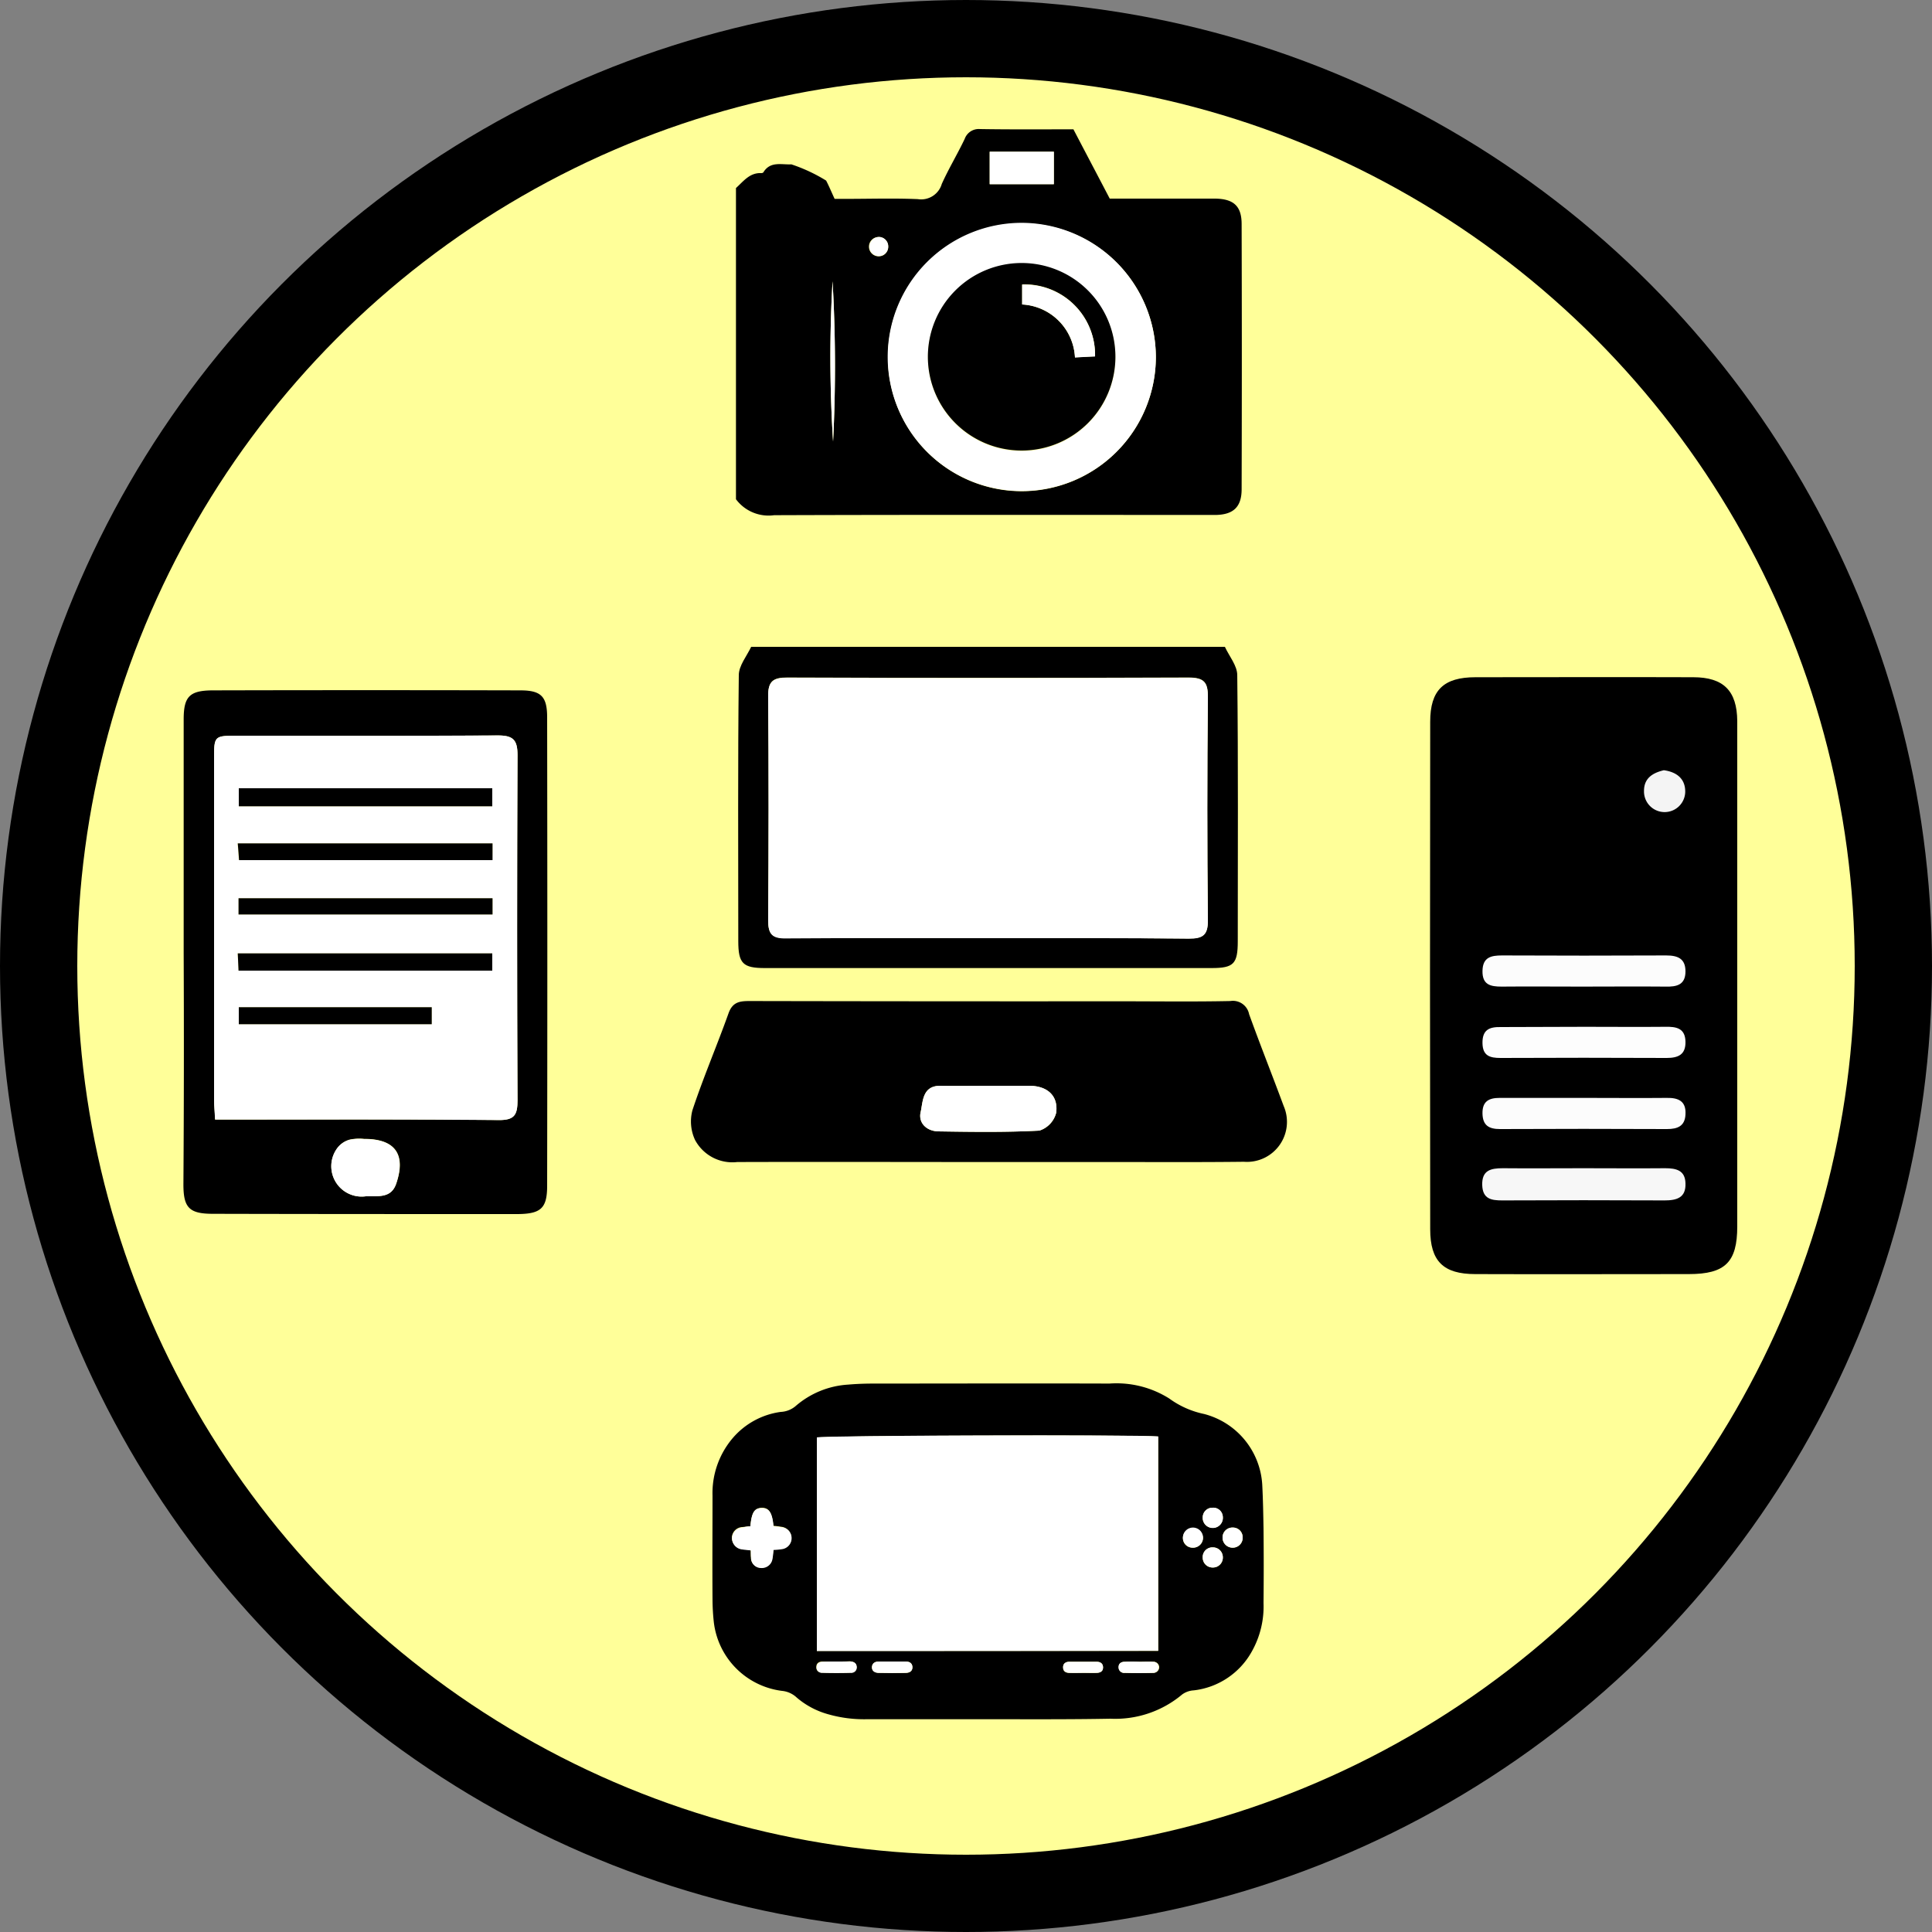 <svg id="Layer_1" data-name="Layer 1" xmlns="http://www.w3.org/2000/svg" viewBox="0 0 75 75">
  <rect x="0" y="0" width="75" height="75" fill="#808080" stroke="none"/>
  <g id="shapes">
    <circle cx="37.5" cy="37.5" r="36" fill="#ff9" stroke="#000" stroke-miterlimit="10" stroke-width="3"/>
  </g>
  <g id="internet">
    <g id="server">
      <path d="M67.44,37.93v9.68c0,1.39-.47,1.85-1.88,1.85-2.76,0-5.53.01-8.29,0-1.24,0-1.75-.5-1.75-1.74q-.015-9.855,0-19.7c0-1.23.52-1.73,1.76-1.73,2.82,0,5.64-.01,8.45,0,1.18,0,1.7.53,1.71,1.7Z"/>
      <path d="M61.45,45.35c1.06,0,2.13.01,3.19,0,.43,0,.78.08.79.59.02.55-.33.66-.81.66q-3.15-.015-6.3,0c-.42,0-.76-.05-.78-.59-.02-.58.33-.66.8-.66C59.38,45.36,60.41,45.35,61.45,45.35Z" fill="#f7f7f7"/>
      <path d="M61.39,38.3c-1.03,0-2.07-.01-3.1,0-.43,0-.75-.07-.74-.61.01-.53.33-.6.76-.6,2.12.01,4.25.01,6.37,0,.45,0,.75.12.75.62,0,.53-.35.6-.77.59C63.57,38.29,62.48,38.3,61.39,38.3Z" fill="#fcfcfc"/>
      <path d="M61.58,42.62c1.04,0,2.08.01,3.12,0,.46-.01.76.13.73.64-.02.46-.31.57-.72.57q-3.24-.015-6.48,0c-.43,0-.67-.14-.68-.6-.01-.48.25-.61.67-.61Z" fill="#fcfcfc"/>
      <path d="M61.54,39.86c1.03,0,2.07.01,3.1,0,.43-.01.78.05.79.58.01.5-.28.63-.73.63q-3.225-.015-6.45,0c-.41,0-.69-.08-.7-.57-.01-.53.27-.64.72-.63C59.36,39.87,60.45,39.86,61.54,39.86Z" fill="#fdfdfd"/>
      <path d="M64.59,29.9c.51.07.84.34.83.85a.8.8,0,0,1-1.6-.05C63.82,30.2,64.17,30,64.59,29.9Z" fill="#f4f4f4"/>
    </g>
  </g>
  <g>
    <path d="M7.13,36.99V27.93c0-.88.22-1.12,1.1-1.13q5.985-.015,11.97,0c.81,0,1.04.24,1.04,1.05q.015,9.09,0,18.18c0,.87-.24,1.09-1.13,1.1-3.95,0-7.89,0-11.84-.01-.92,0-1.15-.23-1.15-1.14q.03-4.485.01-8.99Zm1.22,6.47H9c3.45,0,6.9-.02,10.35.02.62.01.74-.21.74-.77q-.03-6.69,0-13.39c0-.59-.16-.77-.76-.77-3.36.03-6.73.01-10.09.01-.92,0-.93,0-.93.9V42.72C8.32,42.93,8.34,43.14,8.35,43.46Zm5.85,2.98c.46-.02.99.1,1.19-.51.38-1.13-.06-1.72-1.25-1.72a1.792,1.792,0,0,0-.57.03.905.905,0,0,0-.49.35A1.178,1.178,0,0,0,14.2,46.44Z"/>
    <path d="M8.35,43.46c-.02-.32-.04-.53-.04-.74V29.46c0-.9,0-.9.93-.9,3.36,0,6.73.01,10.09-.01.6,0,.76.18.76.77q-.03,6.69,0,13.39c0,.57-.11.78-.74.77-3.45-.03-6.9-.02-10.35-.02ZM19.11,30.6H9.27v.7h9.84Zm.01,4.27H9.26v.63h9.86Zm0-2.13H9.22c.02.26.04.46.05.65h9.84C19.12,33.15,19.12,32.97,19.12,32.74ZM9.26,37.68H19.1v-.67H9.22C9.24,37.26,9.25,37.45,9.26,37.68Zm7.5,1.42H9.27v.66h7.49Z" fill="#fff"/>
    <path d="M14.2,46.44a1.179,1.179,0,0,1-1.13-1.84.892.892,0,0,1,.49-.35,1.792,1.792,0,0,1,.57-.03c1.19-.01,1.63.58,1.25,1.72C15.19,46.54,14.66,46.42,14.2,46.44Z" fill="#fff"/>
    <path d="M19.11,30.6v.7H9.27v-.7Z"/>
    <path d="M19.12,34.87v.63H9.26v-.63Z"/>
    <path d="M19.12,32.74v.65H9.28c-.01-.19-.03-.39-.05-.65Z"/>
    <path d="M9.26,37.68c-.01-.24-.02-.42-.03-.67h9.88v.67Z"/>
    <path d="M16.76,39.1v.66H9.27V39.1Z"/>
  </g>
  <path d="M47.55,25.11c.17.37.48.73.48,1.1.04,3.44.02,6.89.02,10.33,0,.88-.16,1.04-1.02,1.04H29.69c-.85,0-1.03-.18-1.03-1.04,0-3.44-.02-6.89.02-10.33,0-.37.31-.74.48-1.1ZM38.33,36.42c2.61,0,5.21-.01,7.82.01.55.01.74-.14.74-.72q-.045-4.32,0-8.64c.01-.59-.15-.77-.76-.77q-7.785.03-15.57,0c-.55,0-.74.14-.74.72.03,2.9.02,5.8,0,8.7,0,.53.14.7.69.7C33.12,36.41,35.73,36.42,38.33,36.42Z"/>
  <path d="M38.35,45.11c-3.24,0-6.49-.01-9.73,0a1.643,1.643,0,0,1-1.64-.86,1.696,1.696,0,0,1-.1-1.15c.42-1.27.95-2.5,1.4-3.76.16-.45.44-.48.83-.48q7.185.015,14.36.01c1.43,0,2.86.02,4.29-.01a.641.641,0,0,1,.73.51c.43,1.19.9,2.37,1.34,3.56a1.553,1.553,0,0,1-1.54,2.17c-1.68.02-3.36.01-5.03.01Zm.05-2.96h0c-.63,0-1.26.01-1.9,0-.7,0-.67.62-.76,1.02-.1.43.24.74.68.75,1.31.02,2.62.04,3.93-.03A.966.966,0,0,0,41,43.2c.09-.67-.35-1.04-1.04-1.05Z"/>
  <path d="M38.33,36.42c-2.61,0-5.21-.01-7.82.01-.54.01-.69-.17-.69-.7q.03-4.35,0-8.7c-.01-.57.19-.72.74-.72q7.785.03,15.57,0c.61,0,.76.17.76.77q-.045,4.32,0,8.64c.01.58-.19.72-.74.72C43.55,36.41,40.94,36.42,38.33,36.42Z" fill="#fff"/>
  <path d="M38.4,42.15h1.56c.69,0,1.13.38,1.04,1.05a1.003,1.003,0,0,1-.65.69c-1.31.07-2.62.05-3.93.03-.44-.01-.78-.32-.68-.75.09-.4.06-1.02.76-1.02.63.01,1.26,0,1.9,0Z" fill="#fff"/>
  <g id="game">
    <path d="M38.35,66.74H33.66a5.064,5.064,0,0,1-1.5-.19,3.172,3.172,0,0,1-1.23-.65.967.967,0,0,0-.57-.26,3.048,3.048,0,0,1-2.65-2.67,8.457,8.457,0,0,1-.05-.87c-.01-1.35,0-2.69,0-4.04a3.291,3.291,0,0,1,.79-2.24,2.976,2.976,0,0,1,1.86-1.01.958.958,0,0,0,.58-.23,3.427,3.427,0,0,1,2.04-.83c.34-.03.68-.04,1.03-.04,3.04,0,6.07-.01,9.11,0a3.838,3.838,0,0,1,2.32.58,3.501,3.501,0,0,0,1.35.6A3.019,3.019,0,0,1,49,57.63c.03.57.04,1.14.05,1.71.01.96.01,1.93,0,2.89a3.558,3.558,0,0,1-.46,1.89,2.962,2.962,0,0,1-2.25,1.5.842.842,0,0,0-.45.16,4.034,4.034,0,0,1-2.78.94C41.52,66.75,39.93,66.74,38.35,66.74Zm-6.64-2.65H44.96V55.77c-.89-.08-12.98-.04-13.25.04Zm-2.58-4.84c-.12.01-.21.02-.31.03a.426.426,0,0,0-.41.42.44.44,0,0,0,.4.43c.11.02.22.03.33.04.01.12,0,.2.01.29a.382.382,0,0,0,.38.39.41.41,0,0,0,.45-.37c.02-.11.03-.22.04-.33a2.909,2.909,0,0,0,.32-.03.424.424,0,0,0,.38-.45.436.436,0,0,0-.39-.4c-.11-.02-.22-.03-.31-.04-.05-.52-.17-.7-.45-.7C29.28,58.55,29.18,58.71,29.13,59.25Zm15.11,5.26h0c-.19,0-.38-.01-.57,0-.15,0-.25.07-.24.23a.211.211,0,0,0,.24.2c.37.01.74.01,1.1,0a.222.222,0,0,0,.23-.21.216.216,0,0,0-.22-.22C44.59,64.5,44.41,64.51,44.24,64.51Zm-9.59-.01h-.53c-.14,0-.26.06-.27.21s.11.22.25.23c.36,0,.71.01,1.07,0,.14,0,.25-.06.25-.23-.01-.16-.13-.21-.27-.21Zm-2.15,0h-.57c-.14,0-.25.07-.24.23,0,.14.11.2.23.2.36.01.73.01,1.09,0,.14,0,.25-.07.24-.23-.01-.15-.13-.2-.27-.21C32.83,64.5,32.67,64.5,32.5,64.5Zm9.57.44h0c.16,0,.33.01.49,0,.14,0,.26-.05.26-.21s-.11-.22-.25-.22H41.51c-.14,0-.25.07-.24.23,0,.14.1.2.23.2Zm4.62-4.47a.374.374,0,0,0,.38.38.378.378,0,0,0,.4-.4.374.374,0,0,0-.38-.38A.378.378,0,0,0,46.69,60.47Zm-.39-.39a.381.381,0,0,0,.4-.36.39.39,0,1,0-.78-.01A.365.365,0,0,0,46.3,60.08Zm1.94-.4a.368.368,0,0,0-.38-.38.378.378,0,0,0-.4.4.386.386,0,0,0,.38.38A.378.378,0,0,0,48.24,59.68Zm-1.17-1.15a.374.374,0,0,0-.38.38.383.383,0,0,0,.4.4.389.389,0,0,0,.38-.42A.374.374,0,0,0,47.07,58.53Z"/>
    <path d="M31.71,64.09V55.8c.27-.08,12.35-.11,13.25-.04v8.32C40.54,64.09,36.15,64.09,31.71,64.09ZM44.8,64Z" fill="#fff"/>
    <path d="M29.13,59.25c.05-.54.16-.71.45-.7.28,0,.4.17.45.7.1.01.21.02.31.04a.42.42,0,0,1,.39.4.432.432,0,0,1-.38.45,2.909,2.909,0,0,1-.32.03c-.01.11-.02.22-.04.33a.418.418,0,0,1-.45.37.382.382,0,0,1-.38-.39,2.532,2.532,0,0,1-.01-.29c-.12-.02-.22-.02-.33-.04a.432.432,0,0,1-.4-.43.426.426,0,0,1,.41-.42A1.168,1.168,0,0,1,29.13,59.25Z" fill="#fff"/>
    <path d="M44.24,64.51c.18,0,.36-.01.53,0a.215.215,0,1,1-.01.43c-.37.01-.74.01-1.1,0a.216.216,0,0,1-.24-.2c-.01-.16.1-.23.24-.23a5.609,5.609,0,0,1,.58,0Z" fill="#fff"/>
    <path d="M34.65,64.5h.5c.14,0,.26.05.27.21s-.11.22-.25.23c-.36.01-.71.01-1.07,0-.14,0-.26-.07-.25-.23.01-.15.12-.21.27-.21Z" fill="#fff"/>
    <path d="M32.5,64.5h.49c.14,0,.26.05.27.21a.213.213,0,0,1-.24.23c-.36.01-.73.01-1.09,0a.208.208,0,0,1-.23-.2c0-.16.1-.22.24-.23.18-.01.37-.01.56-.01Z" fill="#fff"/>
    <path d="M42.07,64.94c-.19,0-.38.01-.57,0-.12-.01-.22-.06-.23-.2-.01-.16.1-.23.24-.23h1.06c.14,0,.25.06.25.22s-.12.21-.26.21Z" fill="#fff"/>
    <path d="M46.69,60.47a.373.373,0,0,1,.4-.4.39.39,0,1,1-.4.4Z" fill="#fff"/>
    <path d="M46.3,60.08a.39.39,0,1,1,.4-.37A.389.389,0,0,1,46.3,60.08Z" fill="#fff"/>
    <path d="M48.24,59.68a.39.39,0,1,1-.78.02.39.39,0,0,1,.78-.02Z" fill="#fff"/>
    <path d="M47.07,58.53a.368.368,0,0,1,.4.36.391.391,0,1,1-.78.02A.374.374,0,0,1,47.07,58.53Z" fill="#fff"/>
    <path d="M44.8,64h0Z"/>
  </g>
  <g id="camera">
    <path d="M28.57,7.3c.29-.26.53-.6.98-.58.03,0,.08-.01.09-.04.27-.43.7-.28,1.08-.3a6.4,6.4,0,0,1,1.35.63c.11.21.2.43.33.71h.44c.93,0,1.86-.03,2.79.01a.833.833,0,0,0,.93-.59c.27-.6.61-1.16.89-1.75a.579.579,0,0,1,.59-.38c1.21.02,2.41.01,3.63.01.47.9.94,1.79,1.41,2.69h4.09c.72.01,1.03.29,1.03.99q.015,5.145,0,10.29c0,.68-.31.98-.98,1h-.41c-5.59,0-11.18-.01-16.76.01a1.576,1.576,0,0,1-1.48-.62Zm16.3,6.57a5.2,5.2,0,1,0-5.2,5.2A5.215,5.215,0,0,0,44.87,13.87ZM40.91,5.89H38.42V7.15h2.49ZM32.34,17.14a58.201,58.201,0,0,0-.02-6.22A51.663,51.663,0,0,0,32.34,17.14Zm2.14-7.57a.365.365,0,0,0-.35-.37.376.376,0,1,0,.01.75A.365.365,0,0,0,34.48,9.57Z"/>
    <path d="M44.87,13.87a5.205,5.205,0,1,1-5.19-5.22A5.224,5.224,0,0,1,44.87,13.87Zm-1.57-.02a3.64,3.64,0,1,0-3.64,3.66A3.638,3.638,0,0,0,43.3,13.85Z" fill="#fff"/>
    <path d="M40.91,5.89V7.15H38.42V5.89Z" fill="#fff"/>
    <path d="M32.34,17.14a51.669,51.669,0,0,1-.02-6.22A58.216,58.216,0,0,1,32.34,17.14Z" fill="#fff"/>
    <path d="M34.48,9.57a.365.365,0,1,1-.73.01.382.382,0,0,1,.39-.38A.364.364,0,0,1,34.48,9.57Z" fill="#fff"/>
    <path d="M43.3,13.85a3.64,3.64,0,1,1-3.66-3.64A3.638,3.638,0,0,1,43.3,13.85Zm-3.62-2.03a2.173,2.173,0,0,1,2.05,2.05c.29-.01.54-.03.78-.04a2.736,2.736,0,0,0-2.83-2.79Z"/>
    <path d="M39.68,11.82v-.77a2.736,2.736,0,0,1,2.83,2.79c-.24.01-.49.02-.78.04A2.159,2.159,0,0,0,39.68,11.82Z" fill="#fff"/>
  </g>
</svg>
